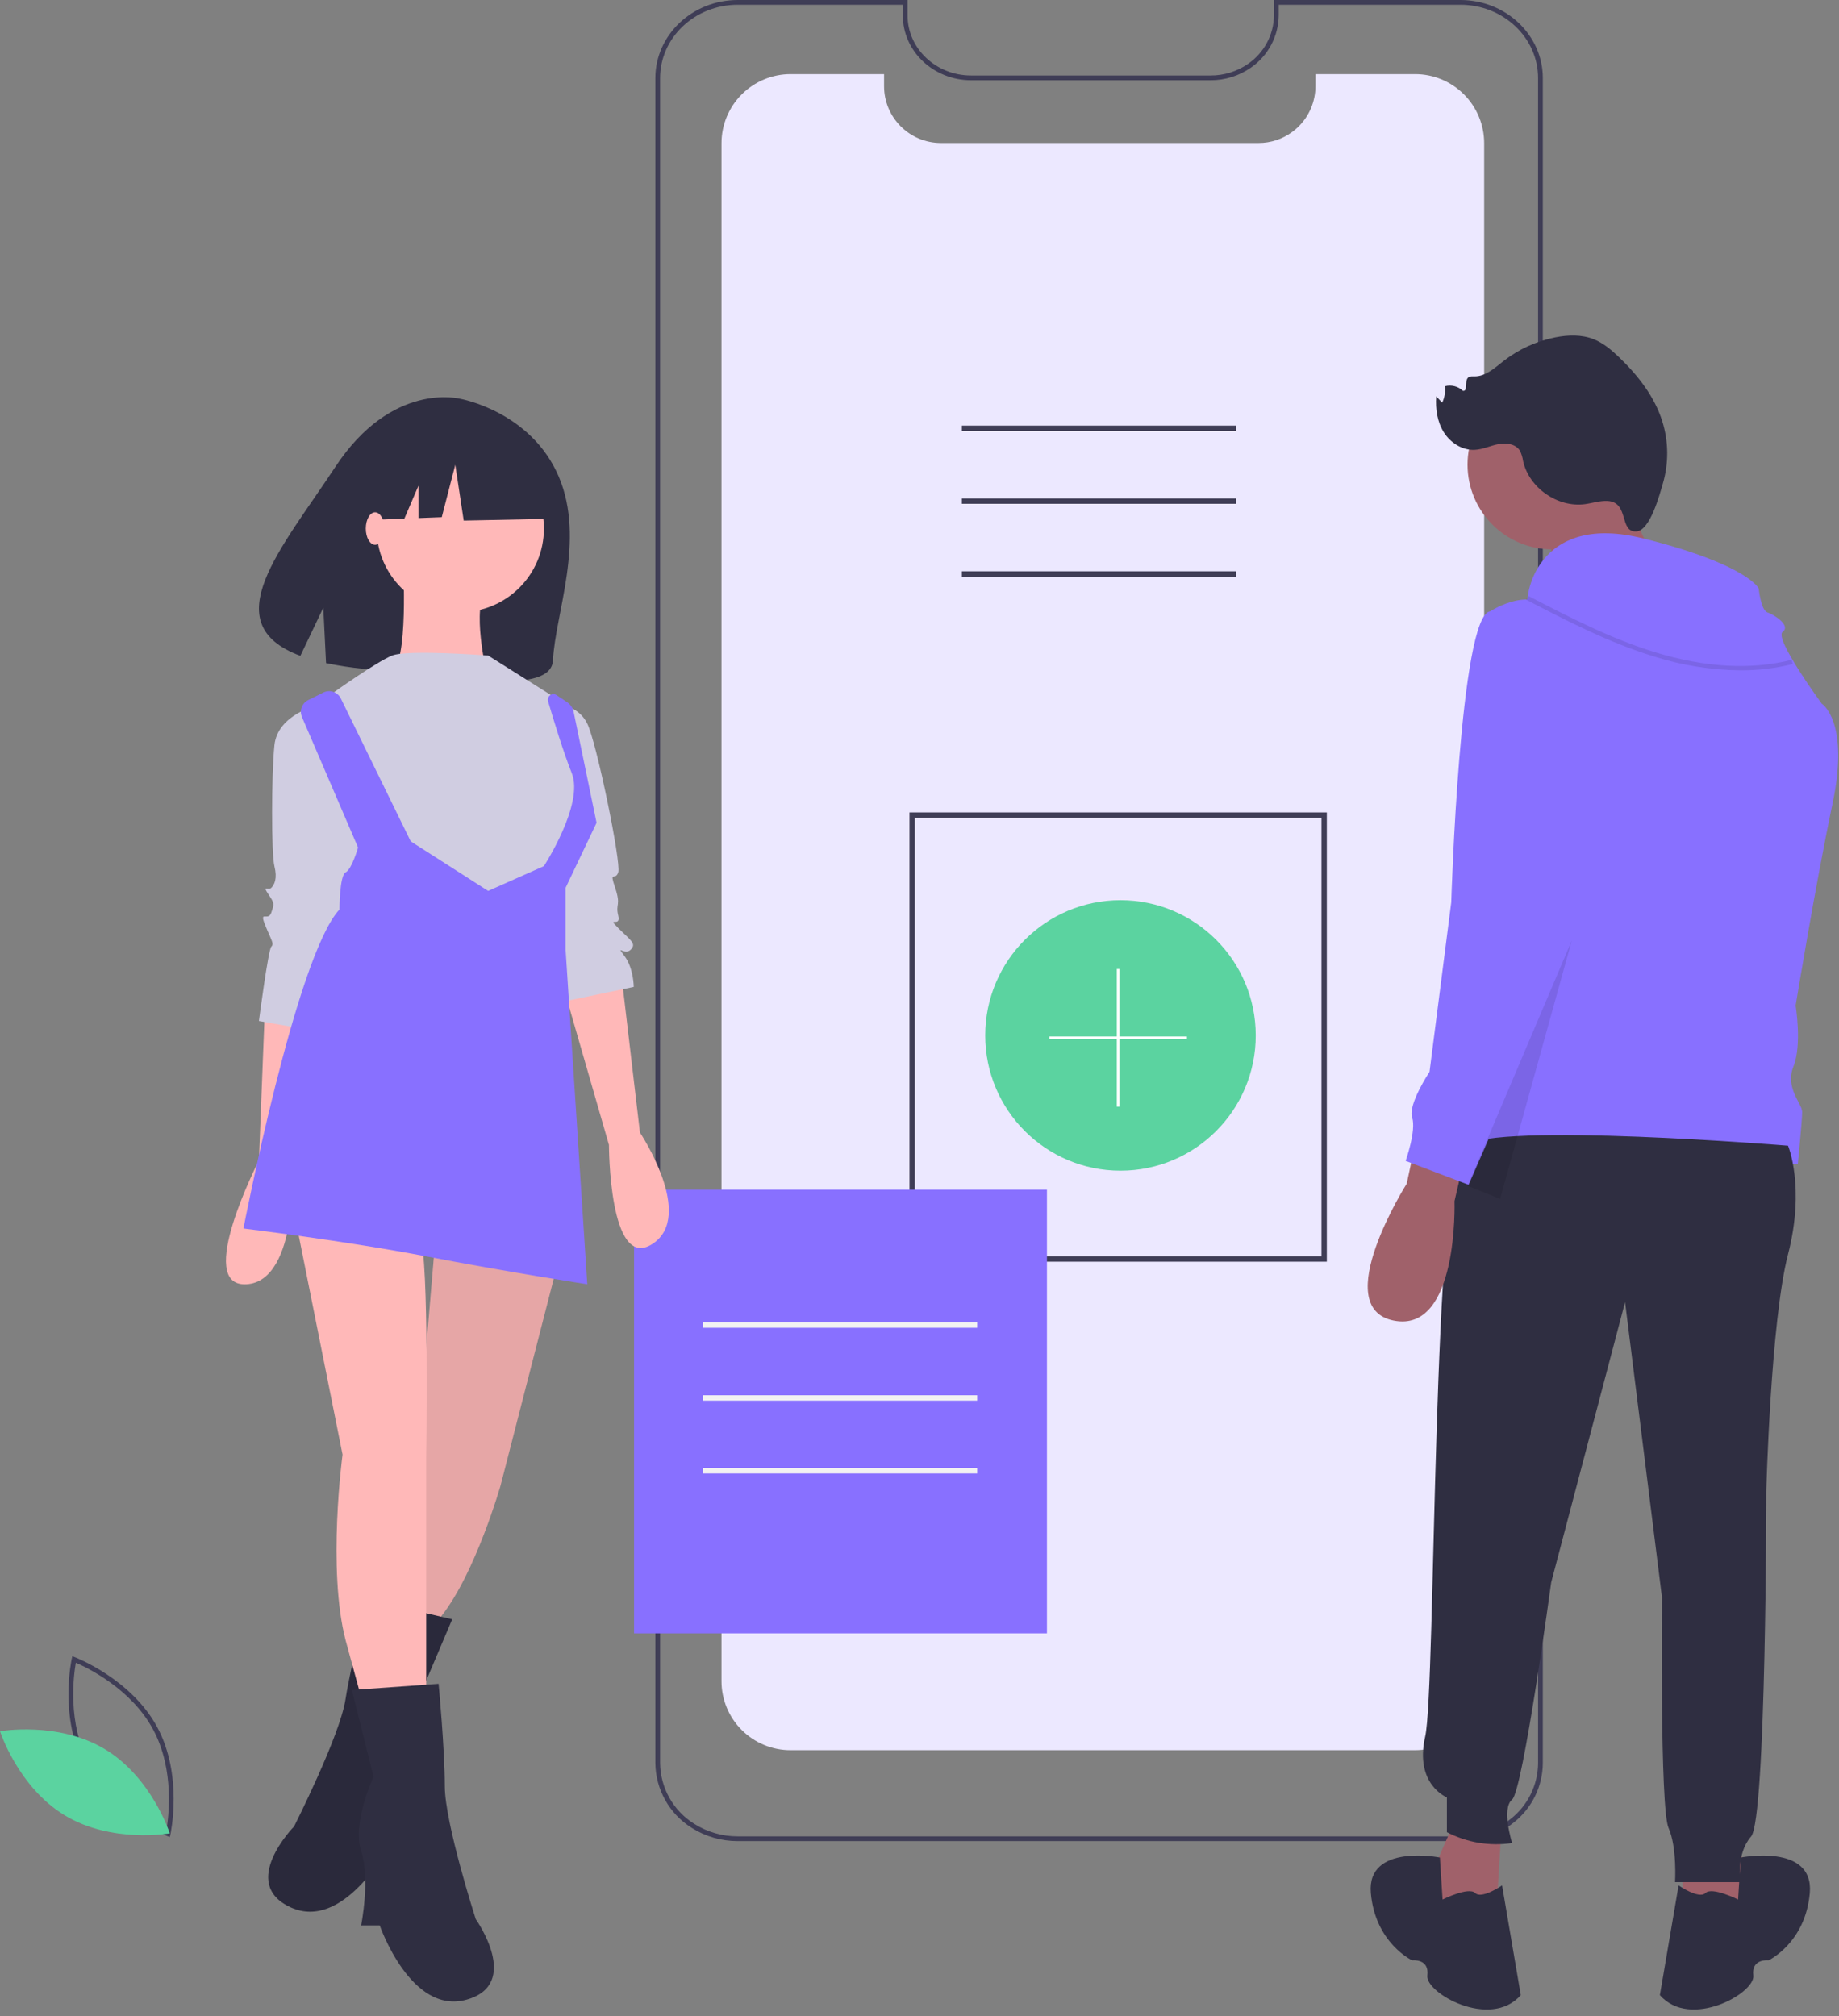 <?xml version="1.0" encoding="utf-8"?>
<svg width="197px" height="216px" viewBox="0 0 197 216" version="1.1" xmlns:xlink="http://www.w3.org/1999/xlink" xmlns="http://www.w3.org/2000/svg">
  <rect x="0" y="0" width="197" height="216" fill="#808080" stroke="none"/>
  <g id="Illustration">
    <path d="M81.7 7.405L81.7 172.173C81.696 176.26 78.383 179.571 74.296 179.572L7.405 179.572C5.441 179.576 3.556 178.798 2.167 177.409C0.778 176.021 -0.002 174.137 4.19676e-06 172.173L4.19676e-06 7.405C-0 5.441 0.78 3.557 2.169 2.169C3.557 0.78 5.441 -0 7.405 3.47872e-07L17.415 3.47872e-07L17.415 1.284C17.414 4.651 20.143 7.381 23.51 7.382L57.532 7.382C58.833 7.385 60.101 6.967 61.146 6.192C61.358 6.038 61.558 5.87 61.746 5.689C62.95 4.54 63.629 2.948 63.627 1.284L63.627 3.47872e-07L74.296 3.47872e-07C76.26 -0.001 78.144 0.779 79.532 2.168C80.921 3.557 81.701 5.441 81.7 7.405Z" transform="translate(77.289 7.941)" id="Path" fill="#ECE8FF" fill-rule="evenodd" stroke="none" />
    <path d="M14.489 28.978C22.491 28.978 28.978 22.491 28.978 14.489C28.978 6.487 22.491 0 14.489 0C6.487 0 0 6.487 0 14.489C0 22.491 6.487 28.978 14.489 28.978Z" transform="translate(105.541 96.447)" id="Oval" fill="#5BD3A0" fill-rule="evenodd" stroke="none" />
    <path d="M86.244 197.254L8.824 197.254C7.081 197.26 5.372 196.767 3.898 195.836C1.497 194.34 0.027 191.721 0 188.893L0 8.367C0 3.753 3.959 5.08387e-06 8.824 5.08387e-06L27.019 5.08387e-06L27.019 1.661C27.019 5.205 30.07 8.088 33.82 8.088L59.47 8.088C60.913 8.096 62.324 7.657 63.507 6.83C65.21 5.655 66.239 3.729 66.27 1.661L66.27 0L86.244 0C91.11 0 95.068 3.753 95.068 8.367L95.068 188.893C95.054 191.377 93.911 193.72 91.961 195.259C90.339 196.558 88.322 197.262 86.244 197.254ZM8.824 0.508C4.239 0.508 0.508 4.034 0.508 8.367L0.508 188.893C0.536 191.548 1.917 194.005 4.172 195.407C5.564 196.287 7.178 196.751 8.824 196.746L86.244 196.746C88.205 196.754 90.11 196.09 91.641 194.864C93.471 193.421 94.545 191.223 94.56 188.893L94.56 8.367C94.56 4.034 90.829 0.508 86.244 0.508L66.779 0.508L66.779 1.661C66.748 3.896 65.636 5.978 63.797 7.248C62.528 8.134 61.017 8.605 59.47 8.596L33.82 8.596C29.79 8.596 26.511 5.485 26.511 1.661L26.511 0.508L8.824 0.508Z" transform="translate(70.204 0)" id="Shape" fill="#3F3D56" stroke="none" />
    <path d="M44.707 48.135L0 48.135L0 0L44.707 0L44.707 48.135ZM0.573 47.562L44.134 47.562L44.134 0.573L0.573 0.573L0.573 47.562Z" transform="translate(97.427 87.042)" id="Shape" fill="#3F3D56" stroke="none" />
    <path d="M0 0L29.351 0L29.351 0.573L0 0.573L0 0Z" transform="translate(103.036 45.602)" id="Rectangle" fill="#3F3D56" stroke="none" />
    <path d="M0 0L29.351 0L29.351 0.573L0 0.573L0 0Z" transform="translate(103.036 53.404)" id="Rectangle" fill="#3F3D56" stroke="none" />
    <path d="M0 0L29.351 0L29.351 0.573L0 0.573L0 0Z" transform="translate(103.036 61.206)" id="Rectangle" fill="#3F3D56" stroke="none" />
    <path d="M10.854 19.366L10.581 19.263C10.521 19.241 4.555 16.955 1.76 11.771C-1.035 6.588 0.333 0.347 0.347 0.284L0.412 0L0.684 0.102C0.744 0.125 6.711 2.411 9.506 7.594C12.301 12.778 10.932 19.019 10.918 19.081L10.854 19.366ZM2.207 11.53C4.57 15.913 9.285 18.159 10.48 18.672C10.707 17.392 11.419 12.214 9.058 7.836C6.698 3.458 1.981 1.208 0.786 0.694C0.559 1.975 -0.154 7.152 2.207 11.53Z" transform="translate(7.337 177.448)" id="Shape" fill="#3F3D56" stroke="none" />
    <path d="M11.232 2.115C16.255 5.137 18.19 11.14 18.19 11.14C18.19 11.14 11.98 12.243 6.958 9.221C1.935 6.199 0 0.196 0 0.196C0 0.196 6.209 -0.907 11.232 2.115Z" transform="translate(2.5419354E-06 185.286)" id="Path" fill="#5BD3A0" fill-rule="evenodd" stroke="none" />
    <path d="M0 1.397L0.466 9.077L3.026 11.87L8.379 7.914L4.888 0L0 1.397L0 1.397Z" transform="translate(179.905 194.902)" id="Path" fill="#A0616A" stroke="none" />
    <path d="M8.379 4.709C8.379 4.709 8.483 3.157 8.664 0.209C8.664 0.209 16.525 -1.343 16.06 4.01C15.594 9.364 11.638 11.226 11.638 11.226C11.638 11.226 9.776 10.993 10.008 12.855C10.241 14.717 3.259 18.674 0 14.95L2.004 3.196C2.004 3.196 4.19 4.709 4.888 4.01C5.586 3.312 8.379 4.709 8.379 4.709Z" transform="translate(177.811 198.805)" id="Path" fill="#2F2E41" stroke="none" />
    <path d="M7.448 0L13.965 13.732L2.248 16.93L0 4.422L7.448 0L7.448 0Z" transform="translate(165.587 51.178)" id="Path" fill="#A0616A" stroke="none" />
    <path d="M9.077 18.155C14.091 18.155 18.155 14.091 18.155 9.077C18.155 4.064 14.091 0 9.077 0C4.064 0 0 4.064 0 9.077C0 14.091 4.064 18.155 9.077 18.155Z" transform="translate(157.208 40.704)" id="Oval" fill="#A0616A" stroke="none" />
    <path d="M18.395 17.727C17.57 17.677 16.765 17.956 15.947 18.065C13.018 18.453 9.972 16.328 9.325 13.446C9.274 13.062 9.159 12.689 8.987 12.342C8.536 11.607 7.51 11.466 6.663 11.636C5.817 11.805 5.015 12.201 4.153 12.246C2.823 12.316 1.546 11.497 0.836 10.369C0.127 9.241 -0.073 7.853 0.022 6.524L0.66 7.193C0.919 6.645 1.019 6.035 0.949 5.432C1.636 5.249 2.369 5.437 2.884 5.928C3.447 5.987 3.022 4.884 3.44 4.503C3.615 4.344 3.883 4.374 4.12 4.376C5.317 4.388 6.285 3.472 7.227 2.736C8.861 1.462 10.771 0.591 12.804 0.192C14.155 -0.072 15.592 -0.114 16.873 0.389C17.926 0.802 18.806 1.555 19.621 2.338C21.627 4.267 23.404 6.534 24.238 9.189C24.917 11.363 24.936 13.69 24.293 15.875C23.957 17.01 22.944 20.897 21.46 20.988C19.596 21.102 20.715 17.865 18.395 17.727Z" transform="translate(153.833 35.949)" id="Path" fill="#2F2E41" stroke="none" />
    <path d="M8.379 1.397L7.914 9.077L5.353 11.87L0 7.914L3.491 0L8.379 1.397L8.379 1.397Z" transform="translate(152.437 194.902)" id="Path" fill="#A0616A" stroke="none" />
    <path d="M8.218 6.376C8.218 6.376 9.382 -2.236 20.554 0.557C31.726 3.35 32.89 5.911 32.89 5.911C32.89 5.911 33.122 8.238 33.821 8.471C34.519 8.704 36.381 9.867 35.45 10.566C34.519 11.264 39.639 18.247 39.639 18.247C39.639 18.247 42.665 20.108 40.803 28.953C38.941 37.798 36.846 50.599 36.846 50.599C36.846 50.599 37.545 54.788 36.614 57.116C35.683 59.443 37.545 61.073 37.545 62.004C37.545 62.935 37.079 67.59 37.079 67.59C37.079 67.59 5.425 66.426 1.003 67.59C-3.42 68.754 8.218 6.376 8.218 6.376Z" transform="translate(155.507 57.137)" id="Path" fill="#8870FF" fill-rule="evenodd" stroke="none" />
    <path d="M39.107 1.138C39.107 1.138 40.969 5.56 39.107 12.775C37.245 19.991 36.779 38.145 36.779 38.145C36.779 38.145 36.779 73.291 35.15 75.153C33.521 77.015 33.986 80.04 33.986 80.04L27.004 80.04C27.004 80.04 27.237 76.317 26.306 74.222C25.375 72.127 25.607 49.55 25.607 49.55L21.651 17.896L13.737 47.921C13.737 47.921 10.711 70.265 9.548 71.196C8.384 72.127 9.548 75.851 9.548 75.851C7.156 76.209 4.711 75.802 2.565 74.687L2.565 70.963C2.565 70.963 -0.926 69.567 0.238 64.446C1.401 59.326 0.936 3.698 4.427 1.138C7.918 -1.422 39.107 1.138 39.107 1.138Z" transform="translate(152.432 121.611)" id="Path" fill="#2F2E41" stroke="none" />
    <path d="M7.701 4.709C7.701 4.709 7.597 3.157 7.416 0.209C7.416 0.209 -0.446 -1.343 0.02 4.01C0.485 9.364 4.442 11.226 4.442 11.226C4.442 11.226 6.304 10.993 6.071 12.855C5.839 14.717 12.821 18.674 16.08 14.95L14.076 3.196C14.076 3.196 11.89 4.709 11.192 4.01C10.494 3.312 7.701 4.709 7.701 4.709Z" transform="translate(146.831 198.805)" id="Path" fill="#2F2E41" stroke="none" />
    <path d="M4.873 0L4.175 3.259C4.175 3.259 -4.204 16.525 2.779 17.922C9.761 19.318 9.296 5.121 9.296 5.121L9.994 2.095L4.873 0Z" transform="translate(146.516 123.563)" id="Path" fill="#A0616A" stroke="none" />
    <path d="M9.077 1.262C9.077 1.262 13.965 -1.997 16.293 1.96C18.62 5.917 20.948 14.994 20.948 14.994L17.922 37.105L6.75 62.708L0 60.148C0 60.148 1.164 56.889 0.698 55.493C0.233 54.096 2.56 50.605 2.56 50.605L4.888 32.45C4.888 32.45 5.819 1.494 9.077 1.262Z" transform="translate(150.575 64.23)" id="Path" fill="#8870FF" fill-rule="evenodd" stroke="none" />
    <path d="M11.172 0L3.491 27.697L0 26.301L11.172 0L11.172 0Z" transform="translate(157.208 100.754)" id="Path" fill="#000000" fill-opacity="0.1" stroke="none" />
    <path d="M22.918 7.97C24.811 7.979 26.699 7.751 28.536 7.293L28.422 6.842C24.075 7.942 19.16 7.672 13.812 6.037C9.055 4.582 4.56 2.253 0.214 0L0 0.413C4.365 2.676 8.878 5.015 13.676 6.482C16.666 7.433 19.781 7.934 22.918 7.97Z" transform="translate(163.508 63.851)" id="Path" fill="#000000" fill-opacity="0.1" stroke="none" />
    <path d="M0 0L44.23 0L44.23 47.534L0 47.534L0 0Z" transform="translate(67.921 127.459)" id="Rectangle" fill="#8870FF" fill-rule="evenodd" stroke="none" />
    <path d="M32.125 8.53C29.145 1.498 21.559 0.17 21.559 0.17C21.559 0.17 14.255 -1.778 8.155 7.502C2.47 16.152 -4.862 24.256 4.436 27.708L6.892 22.55L7.187 28.486C8.539 28.768 9.906 28.975 11.28 29.108C21.594 30.155 31.316 31.898 31.496 28.17C31.736 23.215 34.993 15.296 32.125 8.53Z" transform="translate(27.741 42.558)" id="Path" fill="#2F2E41" stroke="none" />
    <path d="M4.195 0L3.531 16.923C3.531 16.923 -3.437 30.528 2.204 30.196C7.845 29.864 7.181 16.923 7.181 16.923L9.172 0.995L4.195 0Z" transform="translate(24.206 107.398)" id="Path" fill="#FFB8B8" stroke="none" />
    <path d="M6.305 0L8.296 16.923C8.296 16.923 14.269 25.883 9.623 28.869C4.977 31.855 4.977 18.25 4.977 18.25L0 0.995L6.305 0Z" transform="translate(60.256 104.411)" id="Path" fill="#FFB8B8" stroke="none" />
    <path d="M18.914 3.318L12.941 26.546C12.941 26.546 10.287 35.837 6.637 40.483L5.309 43.138L0 42.474L3.65 27.542L5.973 0L18.914 3.318Z" transform="translate(40.678 132.617)" id="Path" fill="#FFB8B8" stroke="none" />
    <path d="M18.914 3.318L12.941 26.546C12.941 26.546 10.287 35.837 6.637 40.483L5.309 43.138L0 42.474L3.65 27.542L5.973 0L18.914 3.318Z" transform="translate(40.678 132.617)" id="Path" fill="#000000" fill-opacity="0.1" stroke="none" />
    <path d="M10.634 0L19.709 2.101L15.969 10.918C15.969 10.918 17.489 16.196 16.041 18.991C14.593 21.786 14.802 26.858 14.802 26.858L12.835 26.548C12.835 26.548 8.06 35.538 2.418 32.97C-3.224 30.401 2.777 24.292 2.777 24.292C2.777 24.292 7.655 14.647 8.275 10.714C8.894 6.78 10.634 0 10.634 0Z" transform="translate(28.731 171.386)" id="Path" fill="#2F2E41" stroke="none" />
    <path d="M10.634 0L19.709 2.101L15.969 10.918C15.969 10.918 17.489 16.196 16.041 18.991C14.593 21.786 14.802 26.858 14.802 26.858L12.835 26.548C12.835 26.548 8.06 35.538 2.418 32.97C-3.224 30.401 2.777 24.292 2.777 24.292C2.777 24.292 7.655 14.647 8.275 10.714C8.894 6.78 10.634 0 10.634 0Z" transform="translate(28.731 171.386)" id="Path" fill="#000000" fill-opacity="0.1" stroke="none" />
    <path d="M0 0L4.977 24.887C4.977 24.887 3.318 37.165 5.309 44.797L7.3 52.097L13.937 52.097L13.937 25.219C13.937 25.219 14.269 3.318 13.273 1.659C12.278 -2.54194e-06 0 0 0 0Z" transform="translate(31.719 130.958)" id="Path" fill="#FFB8B8" stroke="none" />
    <path d="M9.291 0L0 0.664L2.323 9.955C2.323 9.955 0 14.932 0.995 17.919C1.991 20.905 0.995 25.883 0.995 25.883L2.986 25.883C2.986 25.883 6.305 35.506 12.278 33.846C18.25 32.187 13.273 25.219 13.273 25.219C13.273 25.219 9.955 14.932 9.955 10.95C9.955 6.968 9.291 0 9.291 0Z" transform="translate(37.692 180.4)" id="Path" fill="#2F2E41" stroke="none" />
    <path d="M8.959 17.919C13.908 17.919 17.919 13.908 17.919 8.959C17.919 4.011 13.908 0 8.959 0C4.011 0 0 4.011 0 8.959C0 13.908 4.011 17.919 8.959 17.919Z" transform="translate(40.347 47.669)" id="Oval" fill="#FFB8B8" stroke="none" />
    <path d="M1.546 0C1.546 0 2.209 11.282 0.218 11.946C-1.773 12.61 10.505 11.946 10.505 11.946C10.505 11.946 8.846 4.977 10.505 2.986C12.164 0.995 1.546 0 1.546 0Z" transform="translate(41.621 60.112)" id="Path" fill="#FFB8B8" stroke="none" />
    <path d="M16.591 0.295C16.591 0.295 7.964 -0.369 6.305 0.295C4.646 0.959 0 4.277 0 4.277L2.323 25.182L21.237 29.164L24.223 24.85L27.21 18.546L25.883 10.582L25.551 5.936L16.591 0.295Z" transform="translate(35.701 69.938)" id="Path" fill="#D0CDE1" stroke="none" />
    <path d="M6.305 0C6.305 0 1.991 0.995 1.659 4.314C1.327 7.632 1.327 15.928 1.659 17.255C1.991 18.582 1.659 19.246 1.327 19.578C0.995 19.91 0.332 19.246 0.995 20.241C1.659 21.237 1.659 21.237 1.327 22.233C0.995 23.228 0 21.901 0.664 23.56C1.327 25.219 1.659 25.551 1.327 25.883C0.995 26.214 0 33.846 0 33.846L5.641 34.842L11.282 15.264L6.305 0Z" transform="translate(27.737 75.542)" id="Path" fill="#D0CDE1" stroke="none" />
    <path d="M2.323 0C3.606 0.072 4.75 0.834 5.309 1.991C6.305 3.982 8.959 16.923 8.628 17.919C8.296 18.914 7.632 17.587 8.296 19.578C8.959 21.569 8.296 21.237 8.628 22.564C8.959 23.892 7.3 22.564 8.628 23.892C9.955 25.219 10.618 25.551 9.955 26.214C9.291 26.878 8.296 25.551 9.291 26.878C10.287 28.205 10.287 30.196 10.287 30.196L2.323 31.855L0 13.273L2.323 0Z" transform="translate(57.602 75.542)" id="Path" fill="#D0CDE1" stroke="none" />
    <path d="M6.925 0.962L8.555 0.147C8.888 -0.019 9.274 -0.046 9.626 0.074C9.979 0.193 10.269 0.448 10.433 0.782L17.919 16.09L26.214 21.4L32.187 18.745C32.187 18.745 36.501 12.108 35.174 8.79C34.274 6.54 33.22 3.079 32.634 1.083C32.564 0.842 32.651 0.583 32.854 0.435C33.056 0.287 33.329 0.281 33.538 0.421L34.669 1.175C35.031 1.416 35.283 1.79 35.371 2.216L37.828 14.1L34.51 21.068L34.51 27.704L36.833 63.542C36.833 63.542 28.205 62.215 19.578 60.555C10.95 58.896 0 57.569 0 57.569C0 57.569 5.641 28.368 10.287 23.391C10.287 23.391 10.287 19.741 10.95 19.409C11.614 19.077 12.278 16.754 12.278 16.754L6.267 2.761C5.975 2.082 6.264 1.293 6.925 0.962L6.925 0.962Z" transform="translate(26.078 74.052)" id="Path" fill="#8870FF" fill-rule="evenodd" stroke="none" />
    <path d="M20.273 3.982L12.671 0L2.172 1.629L0 11.223L5.407 11.015L6.918 7.49L6.918 10.957L9.413 10.861L10.861 5.249L11.766 11.223L20.635 11.042L20.273 3.982L20.273 3.982Z" transform="translate(37.909 44.551)" id="Path" fill="#2F2E41" stroke="none" />
    <path d="M0.995 3.484C1.545 3.484 1.991 2.704 1.991 1.742C1.991 0.78 1.545 0 0.995 0C0.446 0 0 0.78 0 1.742C0 2.704 0.446 3.484 0.995 3.484Z" transform="translate(39.185 54.886)" id="Oval" fill="#FFB8B8" stroke="none" />
    <path d="M14.743 7.233L7.511 7.233L7.511 0L7.233 0L7.233 7.233L0 7.233L0 7.511L7.233 7.511L7.233 14.743L7.511 14.743L7.511 7.511L14.743 7.511L14.743 7.233L14.743 7.233Z" transform="translate(112.405 103.819)" id="Path" fill="#FFFFFF" fill-rule="evenodd" stroke="none" />
    <path d="M0 0L29.351 0L29.351 0.573L0 0.573L0 0Z" transform="translate(75.329 141.687)" id="Rectangle" fill="#F2F2F2" stroke="none" />
    <path d="M0 0L29.351 0L29.351 0.573L0 0.573L0 0Z" transform="translate(75.329 149.489)" id="Rectangle" fill="#F2F2F2" stroke="none" />
    <path d="M0 0L29.351 0L29.351 0.573L0 0.573L0 0Z" transform="translate(75.329 157.291)" id="Rectangle" fill="#F2F2F2" stroke="none" />
  </g>
</svg>